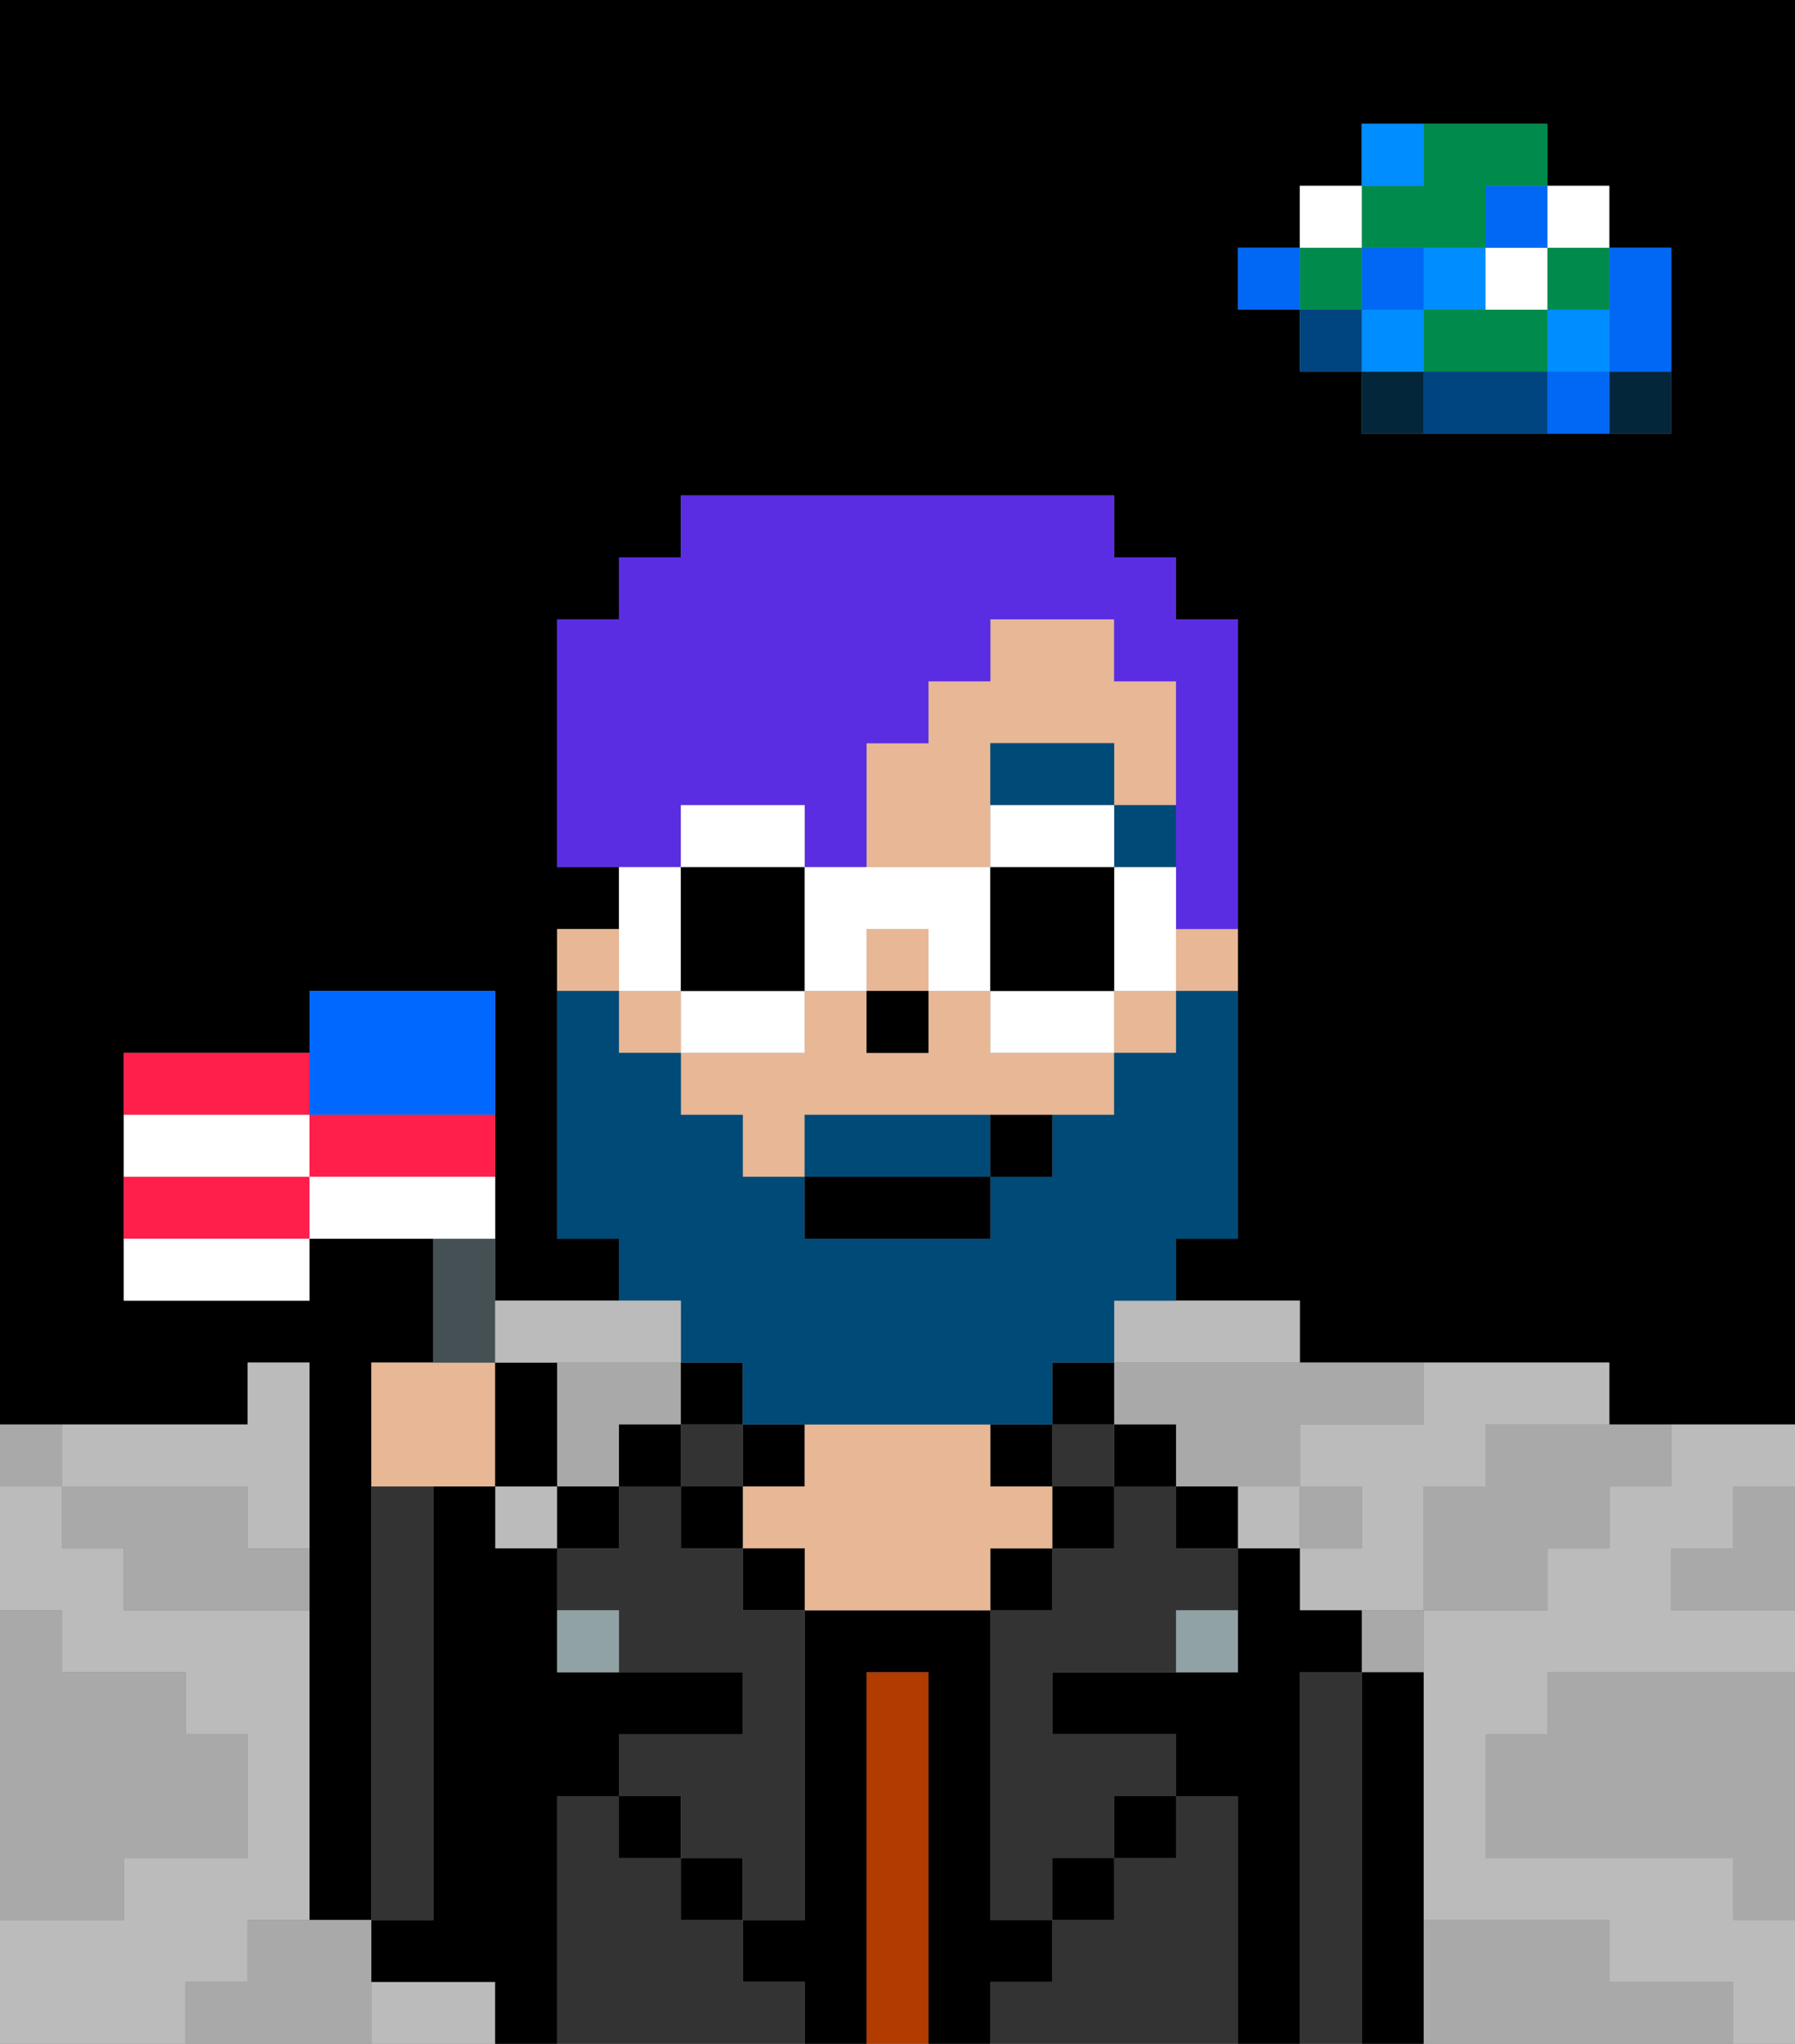 <svg xmlns="http://www.w3.org/2000/svg" viewBox="0 0 29 33"><rect x="0" y="0" width="29" height="33" fill="#808080" stroke="none"/><defs><style>polygon,rect,path{shape-rendering:crispedges;}polygon,rect,path{shape-rendering:crispedges;}.lb2-1{fill:#a9a9a9;}.lb2-2{fill:#000000;}.lb2-3{fill:#bbbbbb;}.lb2-4{fill:#04263a;}.lb2-5{fill:#0068f5;}.lb2-6{fill:#008dff;}.lb2-7{fill:#008b4c;}.lb2-8{fill:#ffffff;}.lb2-9{fill:#004480;}.lb2-10{fill:#333333;}.lb2-11{fill:#b23b00;}.lb2-12{fill:#e8b795;}.lb2-13{fill:#90a2a3;}.lb2-14{fill:#004a77;}.lb2-15{fill:#004a77;}.lb2-16{fill:#5a2de2;}.lb2-17{fill:#455054;}.lb2-18{fill:#ff1f4a;}.lb2-19{fill:#0068ff;}</style></defs><path class="lb2-1" d="M28,25H27v1h2V24H28Z"/><path class="lb2-2" d="M0,0V23H4V22H5v9H6V22H7V20H5v1H2V17H5V16H8v5h2V20H9V15h1V14H9V10h1V9h1V8h7V9h1v1h1V20H19v1h2v1h5v1h3V0H0ZM27,5V7H22V6H21V5H20V4h1V3h1V2h3V3h1V4h1Z"/><path class="lb2-1" d="M27,32H26V31H23v2h5V32Z"/><path class="lb2-1" d="M25,27v1H24v2h4v1h1V27H25Z"/><path class="lb2-3" d="M4,32V31H5V26H2V25H1V24H0v2H1v1H3v1H4v2H2v1H0v2H3V32Z"/><path class="lb2-3" d="M7,32H6v1H8V32Z"/><path class="lb2-3" d="M18,22h3V21H18Z"/><path class="lb2-3" d="M27,24H26v1H25v1H23v5h3v1h2v1h1V31H28V30H24V28h1V27h4V26H27V25h1V24h1V23H27Z"/><rect class="lb2-3" x="8" y="24" width="1" height="1"/><path class="lb2-3" d="M2,24H4v1H5V22H4v1H1v1Z"/><path class="lb2-3" d="M22,23H21v1h1v1H21v1h2V24h1V23h2V22H23v1Z"/><rect class="lb2-3" x="20" y="24" width="1" height="1"/><path class="lb2-4" d="M26,7h1V6H26Z"/><path class="lb2-5" d="M26,5V6h1V4H26Z"/><path class="lb2-5" d="M25,6V7h1V6Z"/><rect class="lb2-6" x="25" y="5" width="1" height="1"/><rect class="lb2-7" x="25" y="4" width="1" height="1"/><rect class="lb2-8" x="25" y="3" width="1" height="1"/><path class="lb2-1" d="M24,24H23v2h2V25h1V24h1V23H24Z"/><path class="lb2-7" d="M24,5H23V6h2V5Z"/><rect class="lb2-8" x="24" y="4" width="1" height="1"/><rect class="lb2-5" x="24" y="3" width="1" height="1"/><path class="lb2-9" d="M24,6H23V7h2V6Z"/><rect class="lb2-6" x="23" y="4" width="1" height="1"/><path class="lb2-1" d="M22,27h1V26H22Z"/><path class="lb2-4" d="M22,6V7h1V6Z"/><rect class="lb2-6" x="22" y="5" width="1" height="1"/><rect class="lb2-5" x="22" y="4" width="1" height="1"/><path class="lb2-7" d="M23,4h1V3h1V2H23V3H22V4Z"/><path class="lb2-6" d="M23,2H22V3h1Z"/><rect class="lb2-1" x="21" y="24" width="1" height="1"/><rect class="lb2-9" x="21" y="5" width="1" height="1"/><rect class="lb2-7" x="21" y="4" width="1" height="1"/><rect class="lb2-8" x="21" y="3" width="1" height="1"/><rect class="lb2-5" x="20" y="4" width="1" height="1"/><path class="lb2-1" d="M18,22v1h1v1h2V23h2V22H18Z"/><polygon class="lb2-1" points="10 24 10 23 11 23 11 22 10 22 9 22 9 24 10 24"/><path class="lb2-1" d="M6,31H4v1H3v1H6V31Z"/><path class="lb2-1" d="M2,30H4V28H3V27H1V26H0v5H2Z"/><path class="lb2-1" d="M4,24H1v1H2v1H5V25H4Z"/><path class="lb2-1" d="M1,23H0v1H1Z"/><path class="lb2-2" d="M23,27H22v6h1V27Z"/><path class="lb2-10" d="M22,27H21v6h1V27Z"/><path class="lb2-2" d="M21,27h1V26H21V25H20v2H17v1h2v1h1v4h1V27Z"/><path class="lb2-2" d="M19,24v1h1V24Z"/><path class="lb2-10" d="M20,29H19v1H18v1H17v1H16v1h4V29Z"/><rect class="lb2-2" x="18" y="23" width="1" height="1"/><path class="lb2-10" d="M19,24H18v1H17v1H16v5h1V30h1V29h1V28H17V27h2V26h1V25H19Z"/><rect class="lb2-2" x="18" y="29" width="1" height="1"/><rect class="lb2-2" x="17" y="22" width="1" height="1"/><rect class="lb2-10" x="17" y="23" width="1" height="1"/><rect class="lb2-2" x="17" y="24" width="1" height="1"/><rect class="lb2-2" x="17" y="30" width="1" height="1"/><rect class="lb2-2" x="16" y="23" width="1" height="1"/><rect class="lb2-2" x="16" y="25" width="1" height="1"/><path class="lb2-2" d="M17,32V31H16V26H13v5H12v1h1v1h1V27h1v6h1V32Z"/><path class="lb2-11" d="M15,27H14v6h1V27Z"/><rect class="lb2-2" x="12" y="23" width="1" height="1"/><path class="lb2-12" d="M17,25V24H16V23H13v1H12v1h1v1h3V25Z"/><rect class="lb2-2" x="12" y="25" width="1" height="1"/><path class="lb2-10" d="M12,32V31H11V30H10V29H9v4h4V32Z"/><rect class="lb2-2" x="11" y="22" width="1" height="1"/><rect class="lb2-10" x="11" y="23" width="1" height="1"/><rect class="lb2-2" x="11" y="24" width="1" height="1"/><rect class="lb2-2" x="11" y="30" width="1" height="1"/><rect class="lb2-2" x="10" y="23" width="1" height="1"/><rect class="lb2-2" x="10" y="29" width="1" height="1"/><rect class="lb2-2" x="9" y="24" width="1" height="1"/><path class="lb2-10" d="M12,25H11V24H10v1H9v1h1v1h2v1H10v1h1v1h1v1h1V26H12Z"/><path class="lb2-2" d="M9,29h1V28h2V27H9V25H8V24H7v7H6v1H8v1H9V29Z"/><path class="lb2-10" d="M7,24H6v7H7Z"/><path class="lb2-13" d="M9,26v1h1V26Z"/><path class="lb2-13" d="M19,27h1V26H19Z"/><path class="lb2-12" d="M16,13V12h2v1h1V11H18V10H16v1H15v1H14v2h2Z"/><rect class="lb2-12" x="14" y="15" width="1" height="1"/><rect class="lb2-12" x="10" y="16" width="1" height="1"/><path class="lb2-12" d="M10,15H9v1h1Z"/><path class="lb2-12" d="M19,16h1V15H19Z"/><path class="lb2-12" d="M16,16H15v1H14V16H13v1H11v1h1v1h1V18h5V17H16Z"/><rect class="lb2-12" x="18" y="16" width="1" height="1"/><rect class="lb2-2" x="14" y="16" width="1" height="1"/><path class="lb2-14" d="M11,22h1v1h5V22h1V21h1V20h1V16H19v1H18v1H17v1H16v1H13V19H12V18H11V17H10V16H9v4h1v1h1Z"/><path class="lb2-14" d="M15,18H13v1h3V18Z"/><rect class="lb2-15" x="18" y="13" width="1" height="1"/><path class="lb2-15" d="M18,13V12H16v1h2Z"/><rect class="lb2-2" x="13" y="19" width="3" height="1"/><path class="lb2-2" d="M16,19h1V18H16Z"/><path class="lb2-16" d="M11,13h2v1h1V12h1V11h1V10h2v1h1v4h1V10H19V9H18V8H11V9H10v1H9v4h2Z"/><path class="lb2-12" d="M8,24V22H6v2H8Z"/><path class="lb2-17" d="M8,21V20H7v2H8Z"/><path class="lb2-18" d="M5,17H2v1H5Z"/><path class="lb2-18" d="M2,19v1H5V19Z"/><path class="lb2-8" d="M2,21H5V20H2Z"/><path class="lb2-19" d="M6,18H8V16H5v2Z"/><path class="lb2-8" d="M5,18H2v1H5Z"/><path class="lb2-18" d="M5,18v1H8V18H5Z"/><path class="lb2-8" d="M8,19H5v1H8Z"/><path class="lb2-2" d="M9,22H8v2H9Z"/><path class="lb2-3" d="M9,22h2V21H8v1Z"/><path class="lb2-8" d="M13,13H11v1h2Z"/><path class="lb2-8" d="M13,16H11v1h2Z"/><path class="lb2-8" d="M11,16V14H10v2Z"/><path class="lb2-2" d="M13,14H11v2h2Z"/><path class="lb2-8" d="M19,14H18v2h1V14Z"/><path class="lb2-8" d="M17,13H16v1h2V13Z"/><path class="lb2-8" d="M17,16H16v1h2V16Z"/><path class="lb2-8" d="M14,16V15h1v1h1V14H13v2Z"/><path class="lb2-2" d="M16,16h2V14H16Z"/></svg>